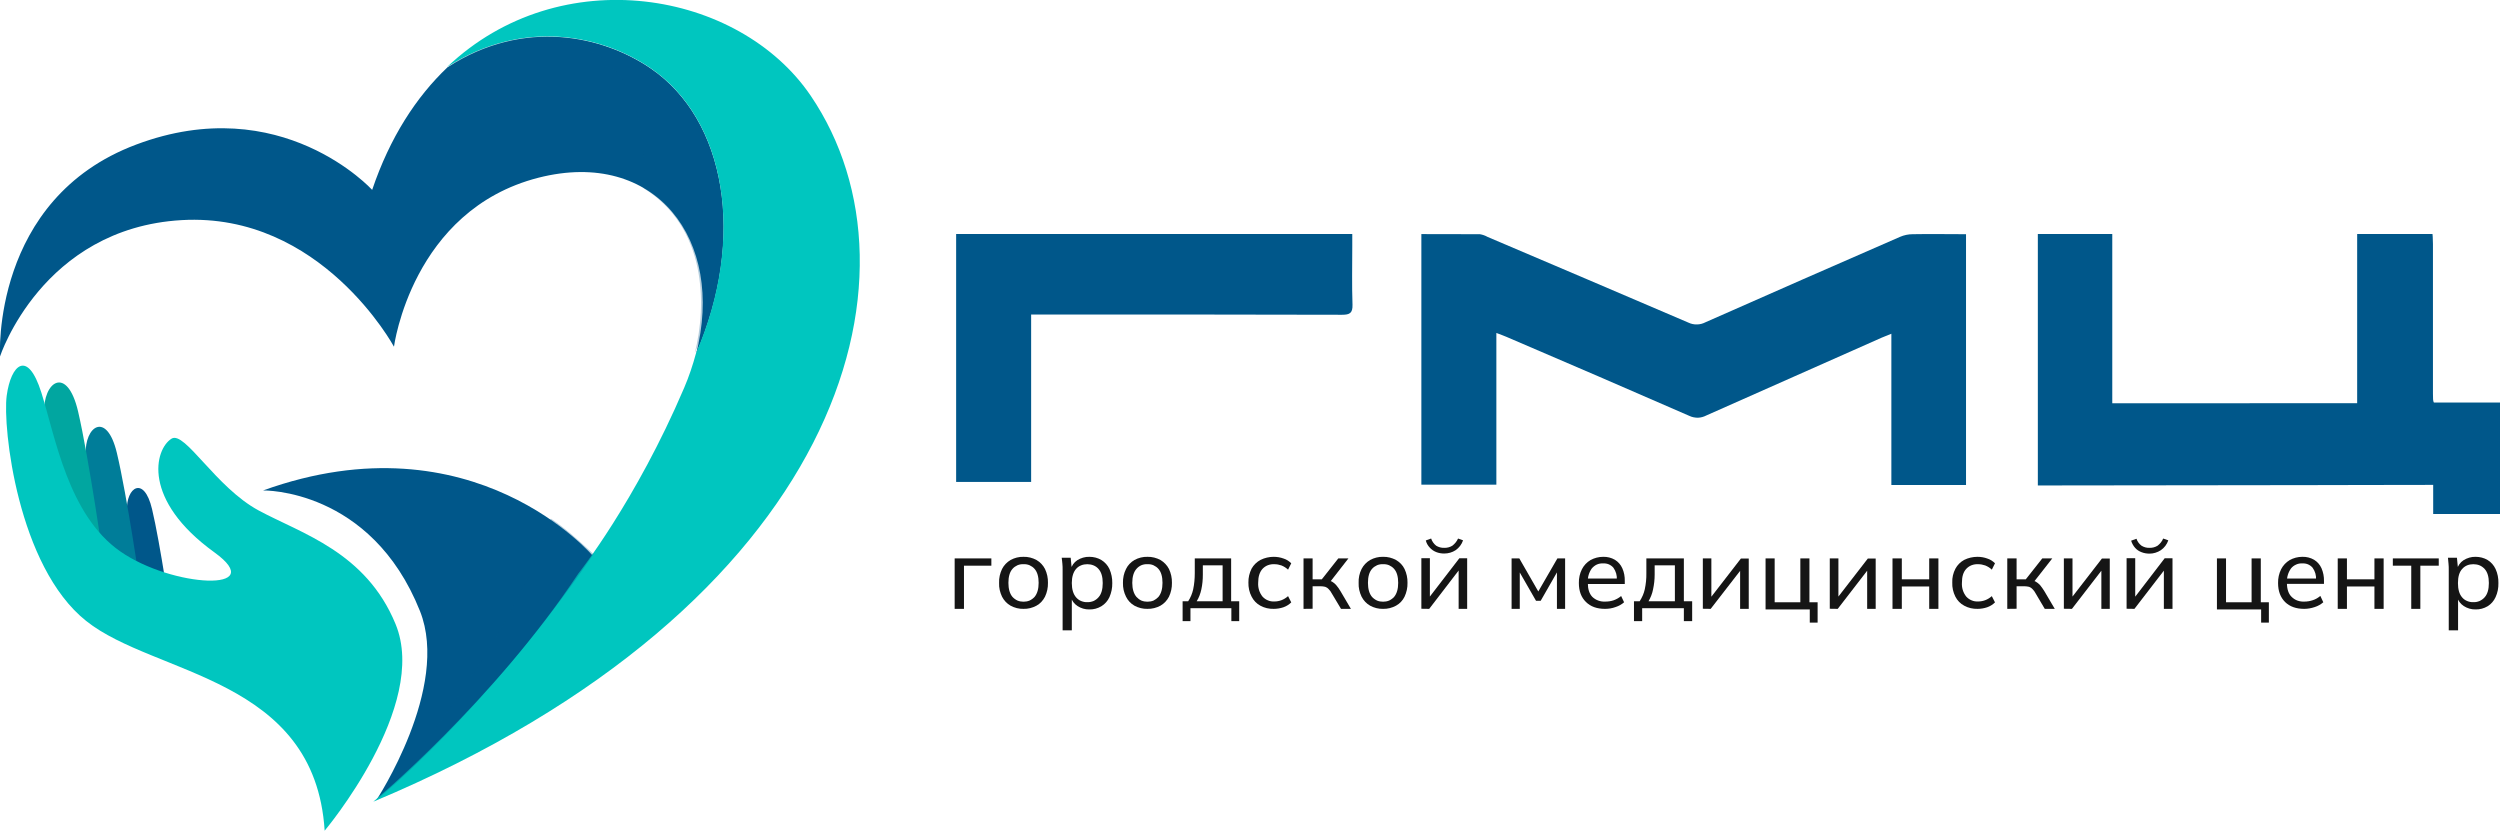 <svg width="220" height="73.109" viewBox="0 0 220 73.109" fill="none" xmlns="http://www.w3.org/2000/svg" xmlns:xlink="http://www.w3.org/1999/xlink">
	<desc>
			Created with Pixso.
	</desc>
	<defs/>
	<path d="M207.43 20.59L207.43 35.48L185.88 35.49L185.88 20.59L179.33 20.59L179.33 42.72L180.1 42.72C187.88 42.71 195.66 42.7 203.44 42.69C204.95 42.69 206.46 42.69 207.97 42.68C210.02 42.67 212.07 42.67 214.12 42.67L214.12 45.23L220 45.23L220 35.42L214.18 35.42C214.1 35.29 214.1 35.06 214.1 34.64L214.1 21.48C214.1 21.26 214.09 21.05 214.08 20.85C214.07 20.76 214.06 20.68 214.06 20.59L207.43 20.59Z" fill="#00578A" fill-opacity="1" fill-rule="nonzero"/>
	<path d="M131.68 29.3L131.68 42.65L125.08 42.65L125.08 20.6C126.81 20.6 128.52 20.6 130.23 20.61C130.47 20.65 130.7 20.73 130.91 20.85C136.8 23.35 142.69 25.87 148.58 28.39C148.81 28.5 149.07 28.56 149.33 28.55C149.59 28.55 149.85 28.48 150.08 28.36C155.78 25.84 161.49 23.33 167.21 20.84C167.56 20.69 167.94 20.61 168.32 20.61C169.86 20.58 171.4 20.61 173.01 20.61L173.01 42.68L166.44 42.68L166.44 29.37C166.08 29.52 165.83 29.61 165.6 29.71C160.45 31.99 155.3 34.27 150.16 36.56C149.93 36.68 149.68 36.75 149.42 36.76C149.16 36.76 148.9 36.71 148.67 36.6C143.31 34.26 137.94 31.94 132.56 29.64C132.3 29.52 132.03 29.44 131.68 29.3Z" fill="#00578A" fill-opacity="1" fill-rule="nonzero"/>
	<path d="M84.14 20.59L119 20.59L119 21.67C119 23.39 118.96 25.11 119.02 26.82C119.04 27.55 118.78 27.7 118.1 27.7C109.34 27.68 100.57 27.67 91.8 27.68L90.74 27.68L90.74 42.41L84.14 42.41L84.14 20.59Z" fill="#00578A" fill-opacity="1" fill-rule="nonzero"/>
	<path d="M84.01 53.58L84.01 49.14L87.24 49.14L87.24 49.78L84.83 49.78L84.83 53.58L84.01 53.58Z" fill="#151515" fill-opacity="1" fill-rule="nonzero"/>
	<path d="M90.07 53.58C89.67 53.59 89.28 53.49 88.93 53.3C88.61 53.12 88.35 52.84 88.18 52.51C88 52.13 87.9 51.72 87.92 51.3C87.9 50.87 88 50.45 88.18 50.07C88.35 49.74 88.61 49.47 88.93 49.28C89.28 49.09 89.67 48.99 90.07 49C90.47 48.99 90.86 49.09 91.21 49.28C91.54 49.47 91.79 49.74 91.96 50.07C92.14 50.45 92.23 50.87 92.22 51.29C92.23 51.71 92.14 52.13 91.96 52.51C91.79 52.84 91.54 53.12 91.21 53.3C90.86 53.49 90.47 53.59 90.07 53.58ZM90.07 52.95C90.25 52.95 90.43 52.92 90.6 52.85C90.77 52.77 90.92 52.66 91.04 52.53C91.28 52.24 91.4 51.83 91.4 51.29C91.4 50.74 91.28 50.33 91.04 50.06C90.92 49.92 90.77 49.82 90.6 49.74C90.43 49.67 90.25 49.64 90.07 49.65C89.89 49.64 89.71 49.67 89.54 49.74C89.37 49.82 89.22 49.92 89.1 50.06C88.86 50.33 88.74 50.74 88.74 51.29C88.74 51.83 88.86 52.25 89.1 52.53C89.22 52.66 89.37 52.77 89.54 52.85C89.71 52.92 89.89 52.95 90.07 52.95Z" fill="#151515" fill-opacity="1" fill-rule="nonzero"/>
	<path d="M93.51 55.47L93.51 50.14C93.51 49.97 93.51 49.79 93.49 49.62C93.47 49.44 93.46 49.26 93.43 49.08L94.22 49.08L94.32 50.11L94.22 50.11C94.31 49.78 94.51 49.49 94.8 49.3C95.12 49.1 95.49 48.99 95.86 49C96.24 49 96.6 49.09 96.92 49.28C97.23 49.47 97.48 49.75 97.63 50.07C97.8 50.46 97.89 50.89 97.88 51.31C97.89 51.74 97.8 52.16 97.63 52.55C97.48 52.88 97.23 53.16 96.92 53.35C96.6 53.54 96.24 53.64 95.86 53.63C95.49 53.64 95.13 53.53 94.82 53.33C94.53 53.14 94.32 52.86 94.23 52.53L94.32 52.53L94.32 55.47L93.51 55.47ZM95.68 52.99C95.86 53 96.05 52.96 96.23 52.89C96.4 52.81 96.55 52.7 96.67 52.56C96.92 52.28 97.04 51.86 97.04 51.31C97.04 50.76 96.92 50.35 96.67 50.07C96.55 49.93 96.4 49.82 96.22 49.75C96.05 49.68 95.86 49.65 95.68 49.65C95.49 49.65 95.31 49.68 95.14 49.75C94.96 49.82 94.81 49.93 94.69 50.07C94.45 50.35 94.32 50.76 94.32 51.31C94.32 51.86 94.45 52.28 94.69 52.56C94.81 52.7 94.96 52.82 95.14 52.89C95.31 52.96 95.5 53 95.68 52.99L95.68 52.99Z" fill="#151515" fill-opacity="1" fill-rule="nonzero"/>
	<path d="M100.97 53.58C100.58 53.59 100.18 53.49 99.83 53.3C99.51 53.12 99.25 52.84 99.09 52.51C98.9 52.13 98.81 51.72 98.82 51.3C98.81 50.87 98.9 50.45 99.09 50.07C99.25 49.74 99.51 49.47 99.83 49.28C100.18 49.09 100.58 48.99 100.97 49C101.37 48.99 101.77 49.09 102.12 49.28C102.44 49.47 102.7 49.74 102.87 50.07C103.05 50.45 103.14 50.87 103.13 51.29C103.14 51.71 103.05 52.13 102.87 52.51C102.7 52.84 102.44 53.12 102.12 53.3C101.77 53.49 101.37 53.59 100.97 53.58ZM100.97 52.95C101.16 52.95 101.34 52.92 101.51 52.85C101.67 52.77 101.82 52.66 101.94 52.53C102.18 52.24 102.3 51.83 102.3 51.29C102.3 50.74 102.18 50.33 101.94 50.06C101.82 49.92 101.67 49.82 101.5 49.74C101.34 49.67 101.16 49.64 100.97 49.65C100.79 49.64 100.61 49.67 100.44 49.74C100.28 49.81 100.13 49.92 100.01 50.06C99.77 50.33 99.64 50.74 99.64 51.29C99.64 51.83 99.77 52.25 100.01 52.53C100.13 52.66 100.27 52.77 100.44 52.85C100.61 52.92 100.79 52.95 100.97 52.95Z" fill="#151515" fill-opacity="1" fill-rule="nonzero"/>
	<path d="M104.07 54.66L104.07 52.91L104.56 52.91C104.77 52.59 104.92 52.23 105 51.86C105.1 51.39 105.14 50.91 105.14 50.43L105.14 49.14L108.34 49.14L108.34 52.91L109.05 52.91L109.05 54.66L108.36 54.66L108.36 53.52L104.76 53.52L104.76 54.66L104.07 54.66ZM105.32 52.91L107.59 52.91L107.59 49.75L105.85 49.75L105.85 50.57C105.85 51.01 105.81 51.44 105.72 51.86C105.64 52.23 105.51 52.59 105.31 52.91L105.32 52.91Z" fill="#151515" fill-opacity="1" fill-rule="nonzero"/>
	<path d="M112.09 53.58C111.68 53.59 111.27 53.5 110.91 53.3C110.58 53.12 110.31 52.84 110.14 52.5C109.94 52.12 109.85 51.69 109.86 51.26C109.85 50.84 109.95 50.42 110.14 50.04C110.32 49.72 110.59 49.45 110.93 49.27C111.29 49.09 111.69 49 112.09 49C112.38 49 112.68 49.05 112.95 49.15C113.21 49.23 113.44 49.38 113.63 49.57L113.35 50.13C113.18 49.97 112.99 49.85 112.77 49.76C112.57 49.69 112.36 49.65 112.15 49.65C111.95 49.64 111.76 49.67 111.57 49.74C111.39 49.81 111.23 49.92 111.1 50.06C110.85 50.34 110.72 50.74 110.72 51.27C110.69 51.71 110.82 52.15 111.1 52.5C111.23 52.64 111.39 52.76 111.57 52.83C111.75 52.91 111.95 52.94 112.15 52.93C112.36 52.93 112.57 52.89 112.76 52.82C112.98 52.74 113.18 52.61 113.35 52.46L113.63 53.01C113.44 53.2 113.2 53.35 112.94 53.44C112.67 53.53 112.38 53.58 112.09 53.58Z" fill="#151515" fill-opacity="1" fill-rule="nonzero"/>
	<path d="M114.71 53.58L114.71 49.14L115.51 49.14L115.51 50.98L116.32 50.98L117.77 49.14L118.66 49.14L116.98 51.3L116.76 51.05C116.92 51.06 117.07 51.11 117.21 51.18C117.35 51.26 117.47 51.36 117.57 51.47C117.71 51.64 117.84 51.81 117.95 52L118.88 53.58L118.01 53.58L117.19 52.21C117.12 52.07 117.03 51.95 116.92 51.84C116.84 51.75 116.74 51.68 116.62 51.64C116.49 51.61 116.35 51.59 116.21 51.59L115.51 51.59L115.51 53.57L114.71 53.58Z" fill="#151515" fill-opacity="1" fill-rule="nonzero"/>
	<path d="M121.71 53.58C121.31 53.59 120.92 53.49 120.57 53.3C120.25 53.12 119.99 52.84 119.82 52.51C119.64 52.13 119.54 51.72 119.56 51.3C119.54 50.87 119.63 50.45 119.82 50.07C119.99 49.74 120.25 49.47 120.57 49.28C120.92 49.09 121.31 48.99 121.71 49C122.11 48.99 122.5 49.09 122.85 49.28C123.18 49.47 123.44 49.74 123.6 50.07C123.78 50.45 123.87 50.87 123.86 51.29C123.87 51.71 123.78 52.13 123.6 52.51C123.44 52.84 123.18 53.12 122.85 53.3C122.5 53.49 122.11 53.59 121.71 53.58ZM121.71 52.95C121.89 52.95 122.07 52.92 122.24 52.85C122.41 52.77 122.56 52.66 122.68 52.53C122.92 52.24 123.04 51.83 123.04 51.29C123.04 50.74 122.92 50.33 122.68 50.06C122.56 49.92 122.41 49.82 122.24 49.74C122.07 49.67 121.89 49.64 121.71 49.65C121.53 49.64 121.35 49.67 121.18 49.74C121.01 49.82 120.86 49.92 120.74 50.06C120.5 50.33 120.38 50.74 120.38 51.29C120.38 51.83 120.5 52.25 120.74 52.53C120.86 52.66 121.01 52.77 121.18 52.85C121.34 52.92 121.53 52.95 121.71 52.95Z" fill="#151515" fill-opacity="1" fill-rule="nonzero"/>
	<path d="M125.08 53.57L125.08 49.12L125.83 49.12L125.83 52.82L125.58 52.82L128.42 49.13L129.11 49.13L129.11 53.58L128.36 53.58L128.36 49.88L128.61 49.88L125.77 53.58L125.08 53.57ZM127.09 48.71C126.85 48.71 126.6 48.67 126.38 48.58C126.16 48.49 125.97 48.36 125.82 48.19C125.65 48.01 125.53 47.8 125.47 47.56L125.94 47.39C126.02 47.64 126.18 47.86 126.38 48.02C126.59 48.15 126.84 48.22 127.09 48.21C127.35 48.22 127.6 48.15 127.81 48.02C128.03 47.85 128.2 47.64 128.31 47.39L128.75 47.55C128.63 47.9 128.4 48.21 128.09 48.42C127.8 48.61 127.45 48.71 127.09 48.71Z" fill="#151515" fill-opacity="1" fill-rule="nonzero"/>
	<path d="M133.02 53.58L133.02 49.14L133.7 49.14L135.37 52.05L137.05 49.14L137.73 49.14L137.73 53.58L137.01 53.58L137.01 50.04L137.2 50.04L135.58 52.87L135.17 52.87L133.54 50.03L133.74 50.03L133.74 53.58L133.02 53.58Z" fill="#151515" fill-opacity="1" fill-rule="nonzero"/>
	<path d="M141.24 53.58C140.53 53.58 139.97 53.38 139.56 52.97C139.15 52.57 138.94 52.02 138.94 51.31C138.93 50.88 139.02 50.47 139.21 50.09C139.38 49.76 139.64 49.48 139.96 49.29C140.3 49.1 140.69 49 141.08 49C141.44 48.99 141.8 49.08 142.11 49.26C142.4 49.44 142.62 49.69 142.76 50C142.92 50.35 142.99 50.74 142.98 51.12L142.98 51.39L139.57 51.39L139.57 50.91L142.43 50.91L142.28 51.02C142.31 50.65 142.2 50.27 141.98 49.96C141.87 49.83 141.73 49.73 141.57 49.66C141.42 49.6 141.25 49.57 141.08 49.58C140.89 49.57 140.7 49.6 140.52 49.68C140.35 49.76 140.2 49.88 140.08 50.02C139.83 50.37 139.7 50.8 139.73 51.23L139.73 51.31C139.73 51.85 139.86 52.25 140.13 52.53C140.28 52.67 140.45 52.78 140.65 52.85C140.84 52.92 141.04 52.95 141.25 52.94C141.5 52.94 141.75 52.91 141.99 52.83C142.24 52.74 142.46 52.62 142.66 52.45L142.92 53C142.71 53.19 142.45 53.33 142.17 53.42C141.87 53.53 141.56 53.58 141.24 53.58Z" fill="#151515" fill-opacity="1" fill-rule="nonzero"/>
	<path d="M143.79 54.66L143.79 52.91L144.29 52.91C144.5 52.59 144.66 52.23 144.74 51.86C144.84 51.39 144.89 50.91 144.88 50.43L144.88 49.14L148.18 49.14L148.18 52.91L148.91 52.91L148.91 54.66L148.18 54.66L148.18 53.52L144.51 53.52L144.51 54.66L143.79 54.66ZM145.07 52.91L147.39 52.91L147.39 49.75L145.61 49.75L145.61 50.57C145.61 51.01 145.56 51.44 145.47 51.86C145.4 52.23 145.26 52.58 145.07 52.91Z" fill="#151515" fill-opacity="1" fill-rule="nonzero"/>
	<path d="M149.85 53.57L149.85 49.14L150.6 49.14L150.6 52.82L150.36 52.82L153.2 49.15L153.89 49.15L153.89 53.58L153.13 53.58L153.13 49.9L153.39 49.9L150.54 53.58L149.85 53.57Z" fill="#151515" fill-opacity="1" fill-rule="nonzero"/>
	<path d="M159.26 54.79L159.26 53.63L155.37 53.63L155.37 49.14L156.17 49.14L156.17 53L158.43 53L158.43 49.14L159.23 49.14L159.23 53L159.95 53L159.95 54.79L159.26 54.79Z" fill="#151515" fill-opacity="1" fill-rule="nonzero"/>
	<path d="M161.02 53.57L161.02 49.14L161.78 49.14L161.78 52.82L161.53 52.82L164.37 49.15L165.06 49.15L165.06 53.58L164.31 53.58L164.31 49.9L164.56 49.9L161.72 53.58L161.02 53.57Z" fill="#151515" fill-opacity="1" fill-rule="nonzero"/>
	<path d="M166.54 53.58L166.54 49.14L167.36 49.14L167.36 50.98L169.77 50.98L169.77 49.14L170.58 49.14L170.58 53.58L169.77 53.58L169.77 51.61L167.36 51.61L167.36 53.58L166.54 53.58Z" fill="#151515" fill-opacity="1" fill-rule="nonzero"/>
	<path d="M174.03 53.58C173.62 53.59 173.21 53.5 172.85 53.3C172.51 53.12 172.24 52.84 172.07 52.5C171.88 52.12 171.78 51.69 171.8 51.26C171.78 50.84 171.88 50.42 172.08 50.04C172.25 49.72 172.52 49.45 172.85 49.27C173.21 49.09 173.62 49 174.02 49C174.32 49 174.61 49.05 174.88 49.15C175.14 49.23 175.37 49.38 175.56 49.57L175.28 50.13C175.12 49.97 174.92 49.85 174.7 49.76C174.5 49.69 174.29 49.65 174.08 49.65C173.88 49.64 173.69 49.67 173.5 49.74C173.32 49.81 173.16 49.92 173.03 50.06C172.77 50.34 172.65 50.74 172.65 51.27C172.62 51.71 172.75 52.15 173.03 52.5C173.16 52.64 173.32 52.76 173.5 52.83C173.68 52.91 173.88 52.94 174.08 52.93C174.29 52.93 174.5 52.89 174.69 52.82C174.91 52.74 175.11 52.61 175.28 52.46L175.56 53.01C175.37 53.2 175.13 53.35 174.87 53.44C174.6 53.53 174.32 53.58 174.03 53.58Z" fill="#151515" fill-opacity="1" fill-rule="nonzero"/>
	<path d="M176.64 53.58L176.64 49.14L177.46 49.14L177.46 50.98L178.27 50.98L179.72 49.14L180.6 49.14L178.91 51.3L178.7 51.05C178.85 51.06 179.01 51.11 179.14 51.18C179.28 51.26 179.4 51.36 179.51 51.47C179.65 51.64 179.77 51.81 179.89 52L180.82 53.58L179.94 53.58L179.13 52.21C179.06 52.07 178.97 51.95 178.86 51.84C178.78 51.75 178.67 51.68 178.56 51.64C178.42 51.61 178.28 51.59 178.14 51.59L177.46 51.59L177.46 53.57L176.64 53.58Z" fill="#151515" fill-opacity="1" fill-rule="nonzero"/>
	<path d="M181.62 53.57L181.62 49.14L182.38 49.14L182.38 52.82L182.13 52.82L184.97 49.15L185.66 49.15L185.66 53.58L184.92 53.58L184.92 49.9L185.17 49.9L182.33 53.58L181.62 53.57Z" fill="#151515" fill-opacity="1" fill-rule="nonzero"/>
	<path d="M187.14 53.57L187.14 49.12L187.9 49.12L187.9 52.82L187.66 52.82L190.49 49.13L191.18 49.13L191.18 53.58L190.42 53.58L190.42 49.88L190.68 49.88L187.83 53.58L187.14 53.57ZM189.16 48.72C188.92 48.72 188.67 48.68 188.45 48.59C188.23 48.51 188.04 48.38 187.89 48.21C187.73 48.03 187.61 47.81 187.54 47.58L188.01 47.41C188.09 47.65 188.24 47.86 188.45 48.02C188.66 48.15 188.9 48.22 189.15 48.21C189.41 48.22 189.66 48.15 189.87 48.02C190.09 47.85 190.26 47.64 190.36 47.39L190.81 47.55C190.69 47.9 190.46 48.21 190.15 48.42C189.86 48.61 189.51 48.72 189.16 48.72Z" fill="#151515" fill-opacity="1" fill-rule="nonzero"/>
	<path d="M198.98 54.79L198.98 53.63L195.09 53.63L195.09 49.14L195.89 49.14L195.89 53L198.14 53L198.14 49.14L198.95 49.14L198.95 53L199.66 53L199.66 54.79L198.98 54.79Z" fill="#151515" fill-opacity="1" fill-rule="nonzero"/>
	<path d="M202.77 53.58C202.06 53.58 201.5 53.38 201.09 52.98C200.68 52.57 200.47 52.02 200.47 51.31C200.46 50.89 200.55 50.47 200.74 50.09C200.91 49.76 201.17 49.48 201.49 49.29C201.83 49.1 202.21 49 202.61 49C202.97 48.99 203.33 49.08 203.64 49.26C203.93 49.44 204.15 49.69 204.29 50C204.44 50.35 204.52 50.73 204.51 51.12L204.51 51.38L201.1 51.38L201.1 50.91L203.96 50.91L203.81 51.02C203.84 50.64 203.73 50.27 203.51 49.96C203.4 49.83 203.26 49.73 203.1 49.66C202.95 49.6 202.78 49.57 202.61 49.58C202.42 49.57 202.23 49.6 202.06 49.68C201.88 49.76 201.73 49.87 201.61 50.02C201.36 50.37 201.23 50.8 201.25 51.23L201.25 51.31C201.25 51.84 201.39 52.26 201.66 52.52C201.81 52.67 201.98 52.78 202.17 52.85C202.37 52.92 202.57 52.95 202.78 52.94C203.03 52.94 203.28 52.9 203.52 52.82C203.77 52.74 203.99 52.61 204.19 52.44L204.45 53C204.23 53.19 203.98 53.33 203.7 53.42C203.4 53.52 203.09 53.58 202.77 53.58Z" fill="#151515" fill-opacity="1" fill-rule="nonzero"/>
	<path d="M205.72 53.58L205.72 49.14L206.53 49.14L206.53 50.98L208.95 50.98L208.95 49.14L209.76 49.14L209.76 53.58L208.95 53.58L208.95 51.61L206.53 51.61L206.53 53.58L205.72 53.58Z" fill="#151515" fill-opacity="1" fill-rule="nonzero"/>
	<path d="M212.19 53.58L212.19 49.78L210.57 49.78L210.57 49.14L214.61 49.14L214.61 49.78L212.99 49.78L212.99 53.58L212.19 53.58Z" fill="#151515" fill-opacity="1" fill-rule="nonzero"/>
	<path d="M215.49 55.47L215.49 50.14C215.49 49.97 215.49 49.79 215.47 49.62C215.46 49.44 215.44 49.26 215.42 49.08L216.21 49.08L216.31 50.11L216.21 50.11C216.3 49.78 216.5 49.49 216.79 49.3C217.11 49.1 217.48 48.99 217.85 49C218.22 49 218.59 49.09 218.91 49.28C219.22 49.47 219.46 49.75 219.61 50.07C219.79 50.46 219.87 50.89 219.86 51.31C219.87 51.74 219.79 52.16 219.61 52.55C219.46 52.88 219.22 53.16 218.91 53.35C218.59 53.54 218.22 53.64 217.85 53.63C217.48 53.64 217.12 53.53 216.81 53.33C216.52 53.14 216.31 52.86 216.22 52.53L216.31 52.53L216.31 55.47L215.49 55.47ZM217.65 52.99C217.84 53 218.03 52.96 218.2 52.89C218.37 52.81 218.53 52.7 218.65 52.56C218.9 52.28 219.02 51.86 219.02 51.31C219.02 50.76 218.9 50.35 218.65 50.07C218.52 49.93 218.37 49.82 218.2 49.75C218.03 49.68 217.84 49.65 217.65 49.65C217.47 49.65 217.28 49.68 217.11 49.75C216.94 49.82 216.79 49.93 216.67 50.07C216.42 50.34 216.3 50.76 216.3 51.31C216.3 51.87 216.42 52.28 216.66 52.56C216.78 52.71 216.94 52.82 217.11 52.89C217.28 52.96 217.47 53 217.66 52.99L217.65 52.99Z" fill="#151515" fill-opacity="1" fill-rule="nonzero"/>
	<path d="M11.17 44.94C11.09 42.89 12.67 41.79 13.38 44.8C14.1 47.81 15.07 54.52 15.07 54.52C15.07 54.52 11.29 53.86 11.33 53.59C11.37 53.32 11.17 44.94 11.17 44.94Z" fill="#00578A" fill-opacity="1" fill-rule="nonzero"/>
	<path d="M7.54 40.01C7.44 37.49 9.39 36.14 10.28 39.84C11.17 43.55 12.38 51.83 12.38 51.83C12.38 51.83 7.69 51.01 7.74 50.68C7.79 50.35 7.54 40.01 7.54 40.01Z" fill="#007D99" fill-opacity="1" fill-rule="nonzero"/>
	<path d="M3.88 36.39C3.77 33.58 5.9 32.08 6.87 36.2C7.83 40.32 9.15 49.54 9.15 49.54C9.15 49.54 3.04 43.15 3.09 42.79C3.15 42.43 3.88 36.39 3.88 36.39Z" fill="#01A6A0" fill-opacity="1" fill-rule="nonzero"/>
	<path d="M28.57 73.1C27.71 59.55 13.63 59.46 7.59 54.65C1.55 49.85 0.22 37.57 0.59 34.82C0.96 32.07 2.43 30.71 3.64 34.55C4.86 38.4 5.99 45.32 10.58 48.52C15.16 51.72 23.76 52.15 18.87 48.61C12.48 44 13.59 39.54 15.1 38.6C16.26 37.89 18.98 42.88 22.76 44.92C26.54 46.96 32.2 48.57 34.81 54.92C37.79 62.14 28.57 73.1 28.57 73.1Z" fill="#00C6BF" fill-opacity="1" fill-rule="nonzero"/>
	<path d="M57.26 6.02C53.09 3.18 46.17 1.55 39.38 5.92C36.62 8.54 34.31 12.1 32.75 16.71C32.75 16.71 24.76 7.92 11.99 12.72C-0.79 17.51 0 31.37 0 31.37C0 31.37 3.68 20.09 15.98 19.37C28.27 18.66 34.67 30.51 34.67 30.51C34.67 30.51 36.23 18.5 47.38 15.64C57.66 13.02 63.85 21.1 61.25 31.16C65.68 20.92 63.88 10.54 57.26 6.02Z" fill="#00578A" fill-opacity="1" fill-rule="nonzero"/>
	<path d="M52.23 48.98C52.23 48.98 41.71 36.48 23.15 43.16C23.15 43.16 32.64 42.95 36.96 53.78C39.64 60.52 33.12 70.41 33.12 70.41C33.12 70.41 44.59 60.98 52.23 48.98Z" fill="#00578A" fill-opacity="1" fill-rule="nonzero"/>
	<path d="M71.34 8.42C65.05 -0.84 49.32 -3.58 39.35 5.89C46.14 1.53 53.07 3.15 57.24 5.99C63.87 10.5 65.66 20.85 61.25 31.08C60.97 32.12 60.63 33.14 60.21 34.12C55.95 44.12 50.88 50.49 50.88 50.49C43.46 61.7 32.85 70.55 32.85 70.55C73.96 53.32 82.12 24.3 71.34 8.42Z" fill="#00C6BF" fill-opacity="1" fill-rule="nonzero"/>
	<g opacity="0.29" style="mix-blend-mode:multiply">
		<path d="M56.64 16.57C62.14 19.95 62.24 26.78 61.13 31.1C65.54 20.87 63.74 10.52 57.14 6.01C52.98 3.18 46.08 1.55 39.31 5.91C44.78 2.73 57.52 0.14 56.64 16.57Z" fill="#00578A" fill-opacity="1" fill-rule="nonzero"/>
	</g>
	<g opacity="0.29" style="mix-blend-mode:multiply">
		<path d="M48.48 45.64C46.25 53.66 37.14 66.43 33.12 70.41C33.12 70.41 42.85 62.48 52.23 48.76C51.07 47.69 49.82 46.53 48.48 45.64Z" fill="#00578A" fill-opacity="1" fill-rule="nonzero"/>
	</g>
</svg>
